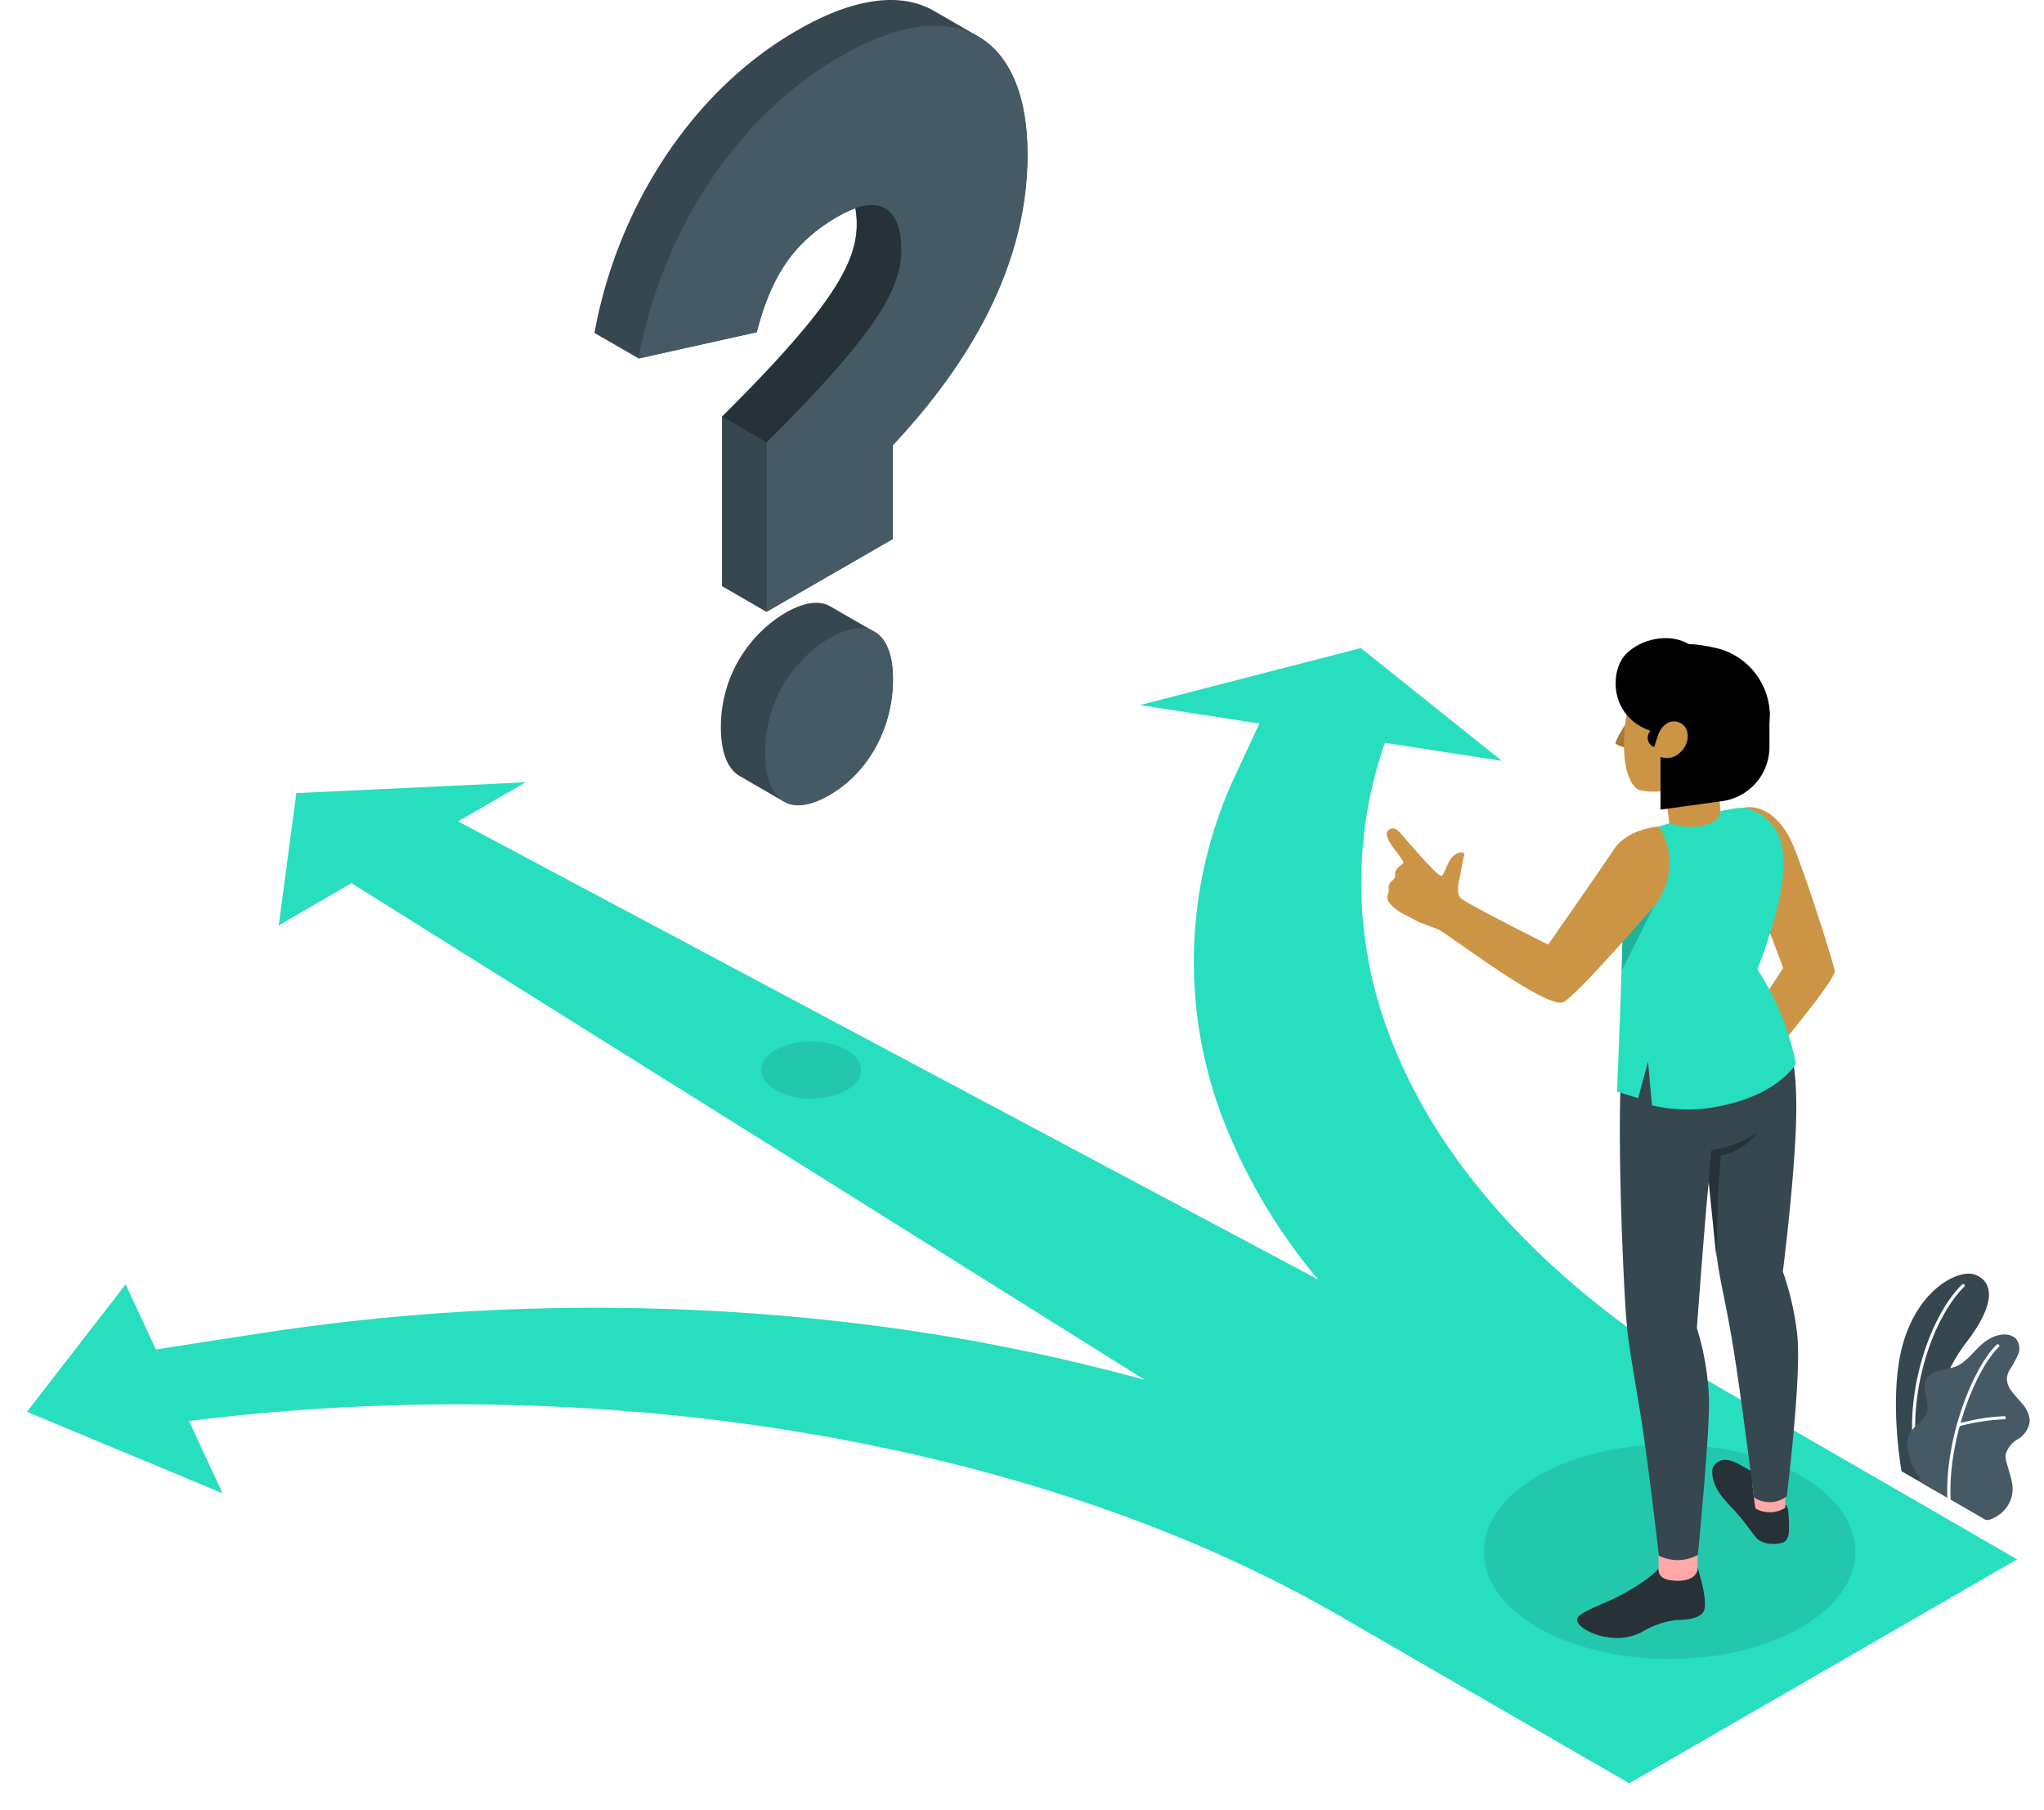 <svg xmlns="http://www.w3.org/2000/svg" xmlns:xlink="http://www.w3.org/1999/xlink" width="683.484" height="605.354" viewBox="0 0 683.484 605.354">
  <defs>
    <filter id="Path_16" x="0" y="207.727" width="683.484" height="397.627" filterUnits="userSpaceOnUse">
      <feOffset dy="7" input="SourceAlpha"/>
      <feGaussianBlur stdDeviation="3" result="blur"/>
      <feFlood flood-opacity="0.161"/>
      <feComposite operator="in" in2="blur"/>
      <feComposite in="SourceGraphic"/>
    </filter>
  </defs>
  <g id="Character" transform="translate(-130.066 -124.479)">
    <g id="Plants" transform="translate(764.032 550.409)">
      <g id="_Group_" data-name="&lt;Group&gt;">
        <g id="_Group_2" data-name="&lt;Group&gt;">
          <path id="_Path_" data-name="&lt;Path&gt;" d="M383.82,375.442l-7.38-4.22s-3.537-19.522-.9-36.31c3.725-23.578,19.782-31.736,25.629-29.4s7.215,9.431-3.324,22.965C391.624,336.539,383.631,353.539,383.82,375.442Z" transform="translate(-374.565 -305.128)" fill="#37474f"/>
        </g>
        <g id="_Group_3" data-name="&lt;Group&gt;" transform="translate(5.387 3.465)">
          <path id="_Path_2" data-name="&lt;Path&gt;" d="M378.053,364.134h0a.519.519,0,0,0,.448-.589c-3.042-22.092,5.824-46.283,15.821-56.044a.525.525,0,0,0-.731-.755c-10.162,9.926-19.216,34.518-16.127,56.941a.519.519,0,0,0,.589.448Z" transform="translate(-376.849 -306.597)" fill="#fff"/>
        </g>
      </g>
      <g id="_Group_4" data-name="&lt;Group&gt;" transform="translate(3.801 20.329)">
        <g id="_Group_5" data-name="&lt;Group&gt;">
          <path id="_Path_3" data-name="&lt;Path&gt;" d="M402.143,375.642c1.155.66,3.584-.8,4.5-1.415a11.131,11.131,0,0,0,3.7-4.244,10.445,10.445,0,0,0,.92-6.272,24.706,24.706,0,0,0-.8-3.324l-.92-3.23a8.2,8.2,0,0,1-.472-3.254,8.511,8.511,0,0,1,4.032-5.093,8.135,8.135,0,0,0,4.032-6.107,9.431,9.431,0,0,0-2.358-5.588c-1.273-1.6-2.782-3.042-3.938-4.716a6.555,6.555,0,0,1-1.344-4.15,6.814,6.814,0,0,1,.9-2.593,36.638,36.638,0,0,0,2.829-5.187,5.211,5.211,0,0,0-.9-5.517,6.106,6.106,0,0,0-4.574-1.132,10.514,10.514,0,0,0-4.268,1.509c-4.22,2.358-6.649,7.356-11.129,9.172a44.941,44.941,0,0,1-5.423,1.32,6.7,6.7,0,0,0-4.48,3.065c-1.651,3.3,1.415,7.356.259,10.846-1.014,3.089-4.032,4.268-5.706,7.073a6.6,6.6,0,0,0-.778,4.055,19.407,19.407,0,0,0,1.7,6.838,48.637,48.637,0,0,0,3.749,6.154S401.955,375.454,402.143,375.642Z" transform="translate(-376.177 -313.749)" fill="#455a64"/>
        </g>
        <g id="_Group_6" data-name="&lt;Group&gt;" transform="translate(13.349 3.275)">
          <path id="_Path_4" data-name="&lt;Path&gt;" d="M382.455,367.3h0a.519.519,0,0,0,.519-.542c-.872-20.914,8.983-44,16.151-50.692a.534.534,0,0,0-.731-.778c-7.309,6.838-17.353,30.3-16.5,51.518a.519.519,0,0,0,.566.5Z" transform="translate(-381.839 -315.139)" fill="#fff"/>
        </g>
        <g id="_Group_7" data-name="&lt;Group&gt;" transform="translate(16.517 27.327)">
          <path id="_Path_5" data-name="&lt;Path&gt;" d="M383.766,328.735h.165a70.731,70.731,0,0,1,15.184-2.358.519.519,0,1,0-.047-1.038,71.961,71.961,0,0,0-15.443,2.5.525.525,0,0,0,.165,1.038Z" transform="translate(-383.182 -325.34)" fill="#fff"/>
        </g>
      </g>
    </g>
    <g transform="matrix(1, 0, 0, 1, 130.07, 124.48)" filter="url(#Path_16)">
      <path id="Path_16-2" data-name="Path 16" d="M733.747,494.336h0l-14.383-8.3-3.3-1.91L677.75,462.011C620.432,429,581.293,387.222,564.576,341.434a142.551,142.551,0,0,1-1.014-96.339l39.139,6.06L555.546,213.43,481.7,232.481l39.917,6.177-7.427,15.986a147.126,147.126,0,0,0-5.376,114.635,189.068,189.068,0,0,0,32.49,55.337L253.655,271.361l22.611-13.039-76.675,3.607L193.7,306.185l24.309-14.147L483.35,458.168a663.1,663.1,0,0,0-96.032-18.862,735.635,735.635,0,0,0-198.549,3.089l-36.145,5.588L142.509,426.2,109.5,468.825l65.4,27.232-11.2-24.144a720.806,720.806,0,0,1,175.466-.424c79.316,9.667,151.535,32.254,208.852,65.334l38.338,22.187,58.945,34.046,129.678-74.883Z" transform="translate(-100.5 -3.7)" fill="#27debf"/>
    </g>
    <path id="Shadow" d="M422.163,339.859c24.262,14.005,24.262,36.734,0,50.74s-63.66,14.005-87.875,0-24.262-36.734,0-50.74S397.878,325.854,422.163,339.859Z" transform="translate(310.098 278.177)" opacity="0.1"/>
    <path id="Shadow-2" data-name="Shadow" d="M242.119,274.98c6.531,3.772,6.531,9.879,0,13.628a26.1,26.1,0,0,1-23.578,0c-6.531-3.772-6.531-9.879,0-13.628a26.1,26.1,0,0,1,23.578,0Z" transform="translate(170.969 200.527)" opacity="0.1"/>
    <g id="Question_Mark" data-name="Question Mark" transform="translate(328.844 124.479)">
      <path id="_Path_6" data-name="&lt;Path&gt;" d="M259.391,219.742h0l-14.854-8.559h0c-3.537-2.051-8.582-1.58-15.09,2.169a44.4,44.4,0,0,0-21.527,38.455c0,7.781,2.051,13.51,6.107,15.986l14.854,8.606h0c3.584,2.146,8.7,1.721,15.373-2.122,14.147-8.229,21.22-23.955,21.22-38.644C265.5,227.806,263.447,222.1,259.391,219.742Z" transform="translate(-165.646 -8.389)" fill="#37474f"/>
      <path id="_Path_7" data-name="&lt;Path&gt;" d="M318.536,136.789l-15.113-8.724c-10.681-6.13-26.242-4.716-45.882,6.7-35.532,20.513-60.053,59.7-67.551,101.055l14.783,8.535,39.469-8.771c4.5-17.283,11.27-29.519,26.784-38.479a36.356,36.356,0,0,1,6.225-3.018,30.654,30.654,0,0,1,.424,5.329c0,13.345-9.007,28.553-45.034,64.367v56.728l14.783,8.535,42.275-24.4V273.281c21.008-22.47,45.034-56.021,45.034-97.07C334.876,156.948,329.123,143.06,318.536,136.789Z" transform="translate(-189.99 -124.479)" fill="#37474f"/>
      <path id="_Path_8" data-name="&lt;Path&gt;" d="M239.057,267.448c36.027-35.815,45.034-51.022,45.034-64.368,0-11.789-5.258-20.324-21.527-10.94-15.514,8.96-22.281,21.22-26.784,38.479l-39.54,8.818c7.5-41.356,32.019-80.542,67.551-101.055,39.54-22.823,62.552-5.753,62.552,33.009,0,41.025-24.026,74.6-45.034,97.07V299.82l-42.251,24.356Z" transform="translate(-181.504 -119.542)" fill="#455a64"/>
      <path id="_Path_9" data-name="&lt;Path&gt;" d="M214.191,255.45a44.4,44.4,0,0,1,21.527-38.5c14.005-8.087,21.22-.943,21.22,13.746s-7.073,30.392-21.22,38.644S214.191,270.139,214.191,255.45Z" transform="translate(-157.133 -3.519)" fill="#455a64"/>
      <path id="_Path_10" data-name="&lt;Path&gt;" d="M267.947,168.511c0,13.345-9.007,28.553-45.034,64.368l-14.783-8.535c36.027-35.838,45.01-51.022,45.01-64.368a31.054,31.054,0,0,0-.519-5.4C264.1,150.733,267.947,158.514,267.947,168.511Z" transform="translate(-165.36 -84.973)" fill="#263238"/>
    </g>
    <g id="Character-2" data-name="Character" transform="translate(593.79 337.875)">
      <g id="_Group_8" data-name="&lt;Group&gt;">
        <g id="_Group_9" data-name="&lt;Group&gt;" transform="translate(118.831 56.529)">
          <path id="_Path_11" data-name="&lt;Path&gt;" d="M352.76,239.241c6.272-1.485,13.156,2.971,17.188,12.8s12.1,34.919,13.77,41.473c.754,2.947-21.574,29-20.8,28.6.236-.118-7.286-12.708-7.286-12.708l10.846-16.67-6.79-18.108Z" transform="translate(-352.76 -238.961)" fill="#cc9546"/>
        </g>
        <g id="_Group_10" data-name="&lt;Group&gt;" transform="translate(63.657 123.738)">
          <g id="_Group_11" data-name="&lt;Group&gt;" transform="translate(45.149 151.042)">
            <path id="_Path_12" data-name="&lt;Path&gt;" d="M372.962,346.6c.849.33,1.061,1.933,1.2,5.164,0,2.358.613,6.672-2.24,7.521s-7.073.424-8.842-1.886c-2.358-2.853-3.82-5.376-7.073-8.865-2.829-3.018-5.871-5.847-7.073-10.091-1.037-3.843-.165-5.494,2.358-6.625,3.607-1.533,9.266,3.49,12.072,4.268C365.96,336.768,372.113,346.293,372.962,346.6Z" transform="translate(-348.508 -331.527)" fill="#263238"/>
          </g>
          <g id="_Group_12" data-name="&lt;Group&gt;" transform="translate(58.592 159.347)">
            <path id="_Path_13" data-name="&lt;Path&gt;" d="M365.221,338.846v3.938a9.667,9.667,0,0,1-9.973.259c-.165-.377-1.037-7.993-1.037-7.993Z" transform="translate(-354.21 -335.05)" fill="#ffa8a7"/>
          </g>
          <g id="_Group_13" data-name="&lt;Group&gt;" transform="translate(0 187.098)">
            <path id="_Path_14" data-name="&lt;Path&gt;" d="M369.608,346.82s1.132,3.442,1.745,6.437c.5,2.358,1.179,6.366.354,8.158s-4.1,2.947-9.148,2.924a29.661,29.661,0,0,0-11.789,4.15,18.156,18.156,0,0,1-11.341,1.58c-4.5-.519-9.148-3.136-9.879-5s.212-2.759,10.8-7.262c0,0,11.176-5.046,16.292-10.7Z" transform="translate(-329.359 -346.82)" fill="#263238"/>
          </g>
          <g id="_Group_14" data-name="&lt;Group&gt;" transform="translate(27.204 182.807)">
            <path id="_Path_15" data-name="&lt;Path&gt;" d="M353.942,345v4.716c0,1.792-1.957,4.173-7.073,3.985-3.584-.118-6.107-1.085-5.965-4.055v-4.268Z" transform="translate(-340.898 -345)" fill="#ffa8a7"/>
          </g>
          <g id="_Group_15" data-name="&lt;Group&gt;" transform="translate(14.276)">
            <path id="_Path_16" data-name="&lt;Path&gt;" d="M394.632,375.909a93.456,93.456,0,0,0-4.716-20.3s2.216-17.448,3.513-34.235c2.358-30.062.448-39.894-5.446-53.357,0,0-50.433-5.116-51.871,15.844-1.91,26.1.637,76.557,1.32,85.776s1.556,13.369,4.716,32.655c2.476,14.665,6.319,48.264,6.319,48.264A13.841,13.841,0,0,0,361.5,450.3s4.126-41.968,3.7-52.6a90.915,90.915,0,0,0-4.032-23.224s3.136-42.44,4.032-49.325c0,0,1.58,13.487,2.358,22.729s3.442,18.037,6.107,35.155c2.358,14.854,6.6,48.075,6.6,48.075a9.431,9.431,0,0,0,10.964-.4S396.447,388.806,394.632,375.909Z" transform="translate(-335.414 -267.466)" fill="#37474f"/>
          </g>
        </g>
        <g id="_Group_16" data-name="&lt;Group&gt;" transform="translate(92.989 46.316)">
          <g id="_Group_17" data-name="&lt;Group&gt;">
            <path id="_Path_17" data-name="&lt;Path&gt;" d="M341.8,238.332l2.381,19.475,17.141-1.533-1.957-21.644Z" transform="translate(-341.8 -234.63)" fill="#cc9546"/>
          </g>
        </g>
        <g id="_Group_18" data-name="&lt;Group&gt;" transform="translate(76.98 56.782)">
          <g id="_Group_19" data-name="&lt;Group&gt;">
            <path id="_Path_18" data-name="&lt;Path&gt;" d="M389.333,248.856c-1.886-5.116-8.3-10.846-14.878-9.62-1.721.33-3.23.566-4.833.9-.141,4.48-8.606,6.814-17.047,4.079q-3.8,1.085-7.073,2.216c-6.036,2.146-8.464,12.166-8.582,28.93s-1.91,58.567-1.91,58.567l7.073,2.216,3.3-12.237,1.32,14.642a52.412,52.412,0,0,0,24.356-.118c18.131-3.961,23.766-13.746,23.766-13.746a88.32,88.32,0,0,0-12.85-31.547C391.054,268.874,392.139,256.448,389.333,248.856Z" transform="translate(-335.01 -239.069)" fill="#27debf"/>
          </g>
        </g>
        <path id="_Path_19" data-name="&lt;Path&gt;" d="M335.949,264.989l10.657-12.119L335.69,274.679Z" transform="translate(-257.107 -163.548)" opacity="0.2"/>
        <path id="_Path_20" data-name="&lt;Path&gt;" d="M393.3,241.69s-10.469.825-14.948,7.616-22.045,31.924-22.045,31.924-27.94-13.982-29.331-15.656-.613-5.022-.212-6.861,1.014-5.942,1.415-7.073c.707-2-2.358-1.462-4.008.4s-2.523,5.541-3.4,6.177-7.521-7.073-10.752-10.7-4.716-6.272-6.908-4.715c-1.556,1.108-.566,3.277,1.745,6.46a40.475,40.475,0,0,1,2.994,4.2c.283.566-.566,1.014-.92,1.32s-1.745,1.485-1.815,2.358a7.61,7.61,0,0,1,0,1.438c-.307,1.061-1.6,1.556-1.981,2.57s0,1.58-.118,2.358a13.526,13.526,0,0,1-.472,1.462,3.49,3.49,0,0,0,1.037,2.711c2.358,2.688,5.376,3.725,8.347,5.376,2.358,1.368,5.022,1.957,7.875,3.23s36.451,27.02,41.662,24.144,31.429-33.41,31.429-33.41C401.692,252.8,393.3,241.69,393.3,241.69Z" transform="translate(-302.361 -178.728)" fill="#cc9546"/>
        <g id="_Group_20" data-name="&lt;Group&gt;" transform="translate(76.505)">
          <g id="_Group_21" data-name="&lt;Group&gt;" transform="translate(3.268 1.962)">
            <path id="_Path_21" data-name="&lt;Path&gt;" d="M339.791,239.825s-6.7-7.545-1.815-15.208c5.753-9.03,16.835-10.563,29.991-7.073a23.319,23.319,0,0,1,16.5,21.22c.637,9.643-26.242,16.74-25.629,23.342Z" transform="translate(-336.194 -215.818)"/>
          </g>
          <g id="_Group_22" data-name="&lt;Group&gt;" transform="translate(0 28.916)">
            <path id="_Path_22" data-name="&lt;Path&gt;" d="M337.995,227.25s-3.655,5.847-3.136,6.437a9.076,9.076,0,0,0,2.947,1.179Z" transform="translate(-334.809 -227.25)" fill="#aa7835"/>
          </g>
          <g id="_Group_23" data-name="&lt;Group&gt;" transform="translate(2.817 8.646)">
            <path id="_Path_23" data-name="&lt;Path&gt;" d="M347.5,220.39c-3.654,2-9.926,5.706-11.2,19.357-1.3,14.029,1.933,18.862,3.89,20.56,1.32,1.2,7.969,1.462,11.388.307,4.291-1.462,13.557-6.342,17.754-13.675,4.951-8.63,5.706-19.97-.377-24.238A22.328,22.328,0,0,0,347.5,220.39Z" transform="translate(-336.003 -218.653)" fill="#cc9546"/>
          </g>
          <g id="_Group_24" data-name="&lt;Group&gt;" transform="translate(12.246 5.63)">
            <path id="_Path_24" data-name="&lt;Path&gt;" d="M340.987,222.741s-2.876,12.826,1.2,20.8c0,0,2.122-5.046,6.437-3.725s4.1,7.073.8,10.091a6.413,6.413,0,0,1-6.625,1.6,28.786,28.786,0,0,0,6.389,9.785s12.779,5.706,23.837-6.79c10.044-11.317,8.182-31.076-7.191-35.744S340.987,222.741,340.987,222.741Z" transform="translate(-340.002 -217.374)"/>
          </g>
          <path id="_Path_25" data-name="&lt;Path&gt;" d="M341.18,240.418v17.589l20.607-2.829a18.32,18.32,0,0,0,15.821-18.131V225.54l-16.339,10.516-7.734,6.838-7.828-.637Z" transform="translate(-326.158 -200.656)"/>
          <path id="_Path_26" data-name="&lt;Path&gt;" d="M338.08,220.536c-5.517,5.918-5.4,22.588,11.152,26.242l9.973-29.8C352.816,213.086,342.984,215.231,338.08,220.536Z" transform="translate(-334.799 -214.986)"/>
          <path id="_Path_27" data-name="&lt;Path&gt;" d="M341.564,234.083a3.255,3.255,0,0,1,2.051-6.177Z" transform="translate(-328.664 -197.67)"/>
        </g>
      </g>
      <path id="_Path_28" data-name="&lt;Path&gt;" d="M348,301.149l.943-10.186a38.5,38.5,0,0,0,15.4-5.824,20.89,20.89,0,0,1-12.261,7.639l-.943,12.968-.542,21.22Z" transform="translate(-240.392 -119.732)" fill="#263238"/>
    </g>
  </g>
</svg>
